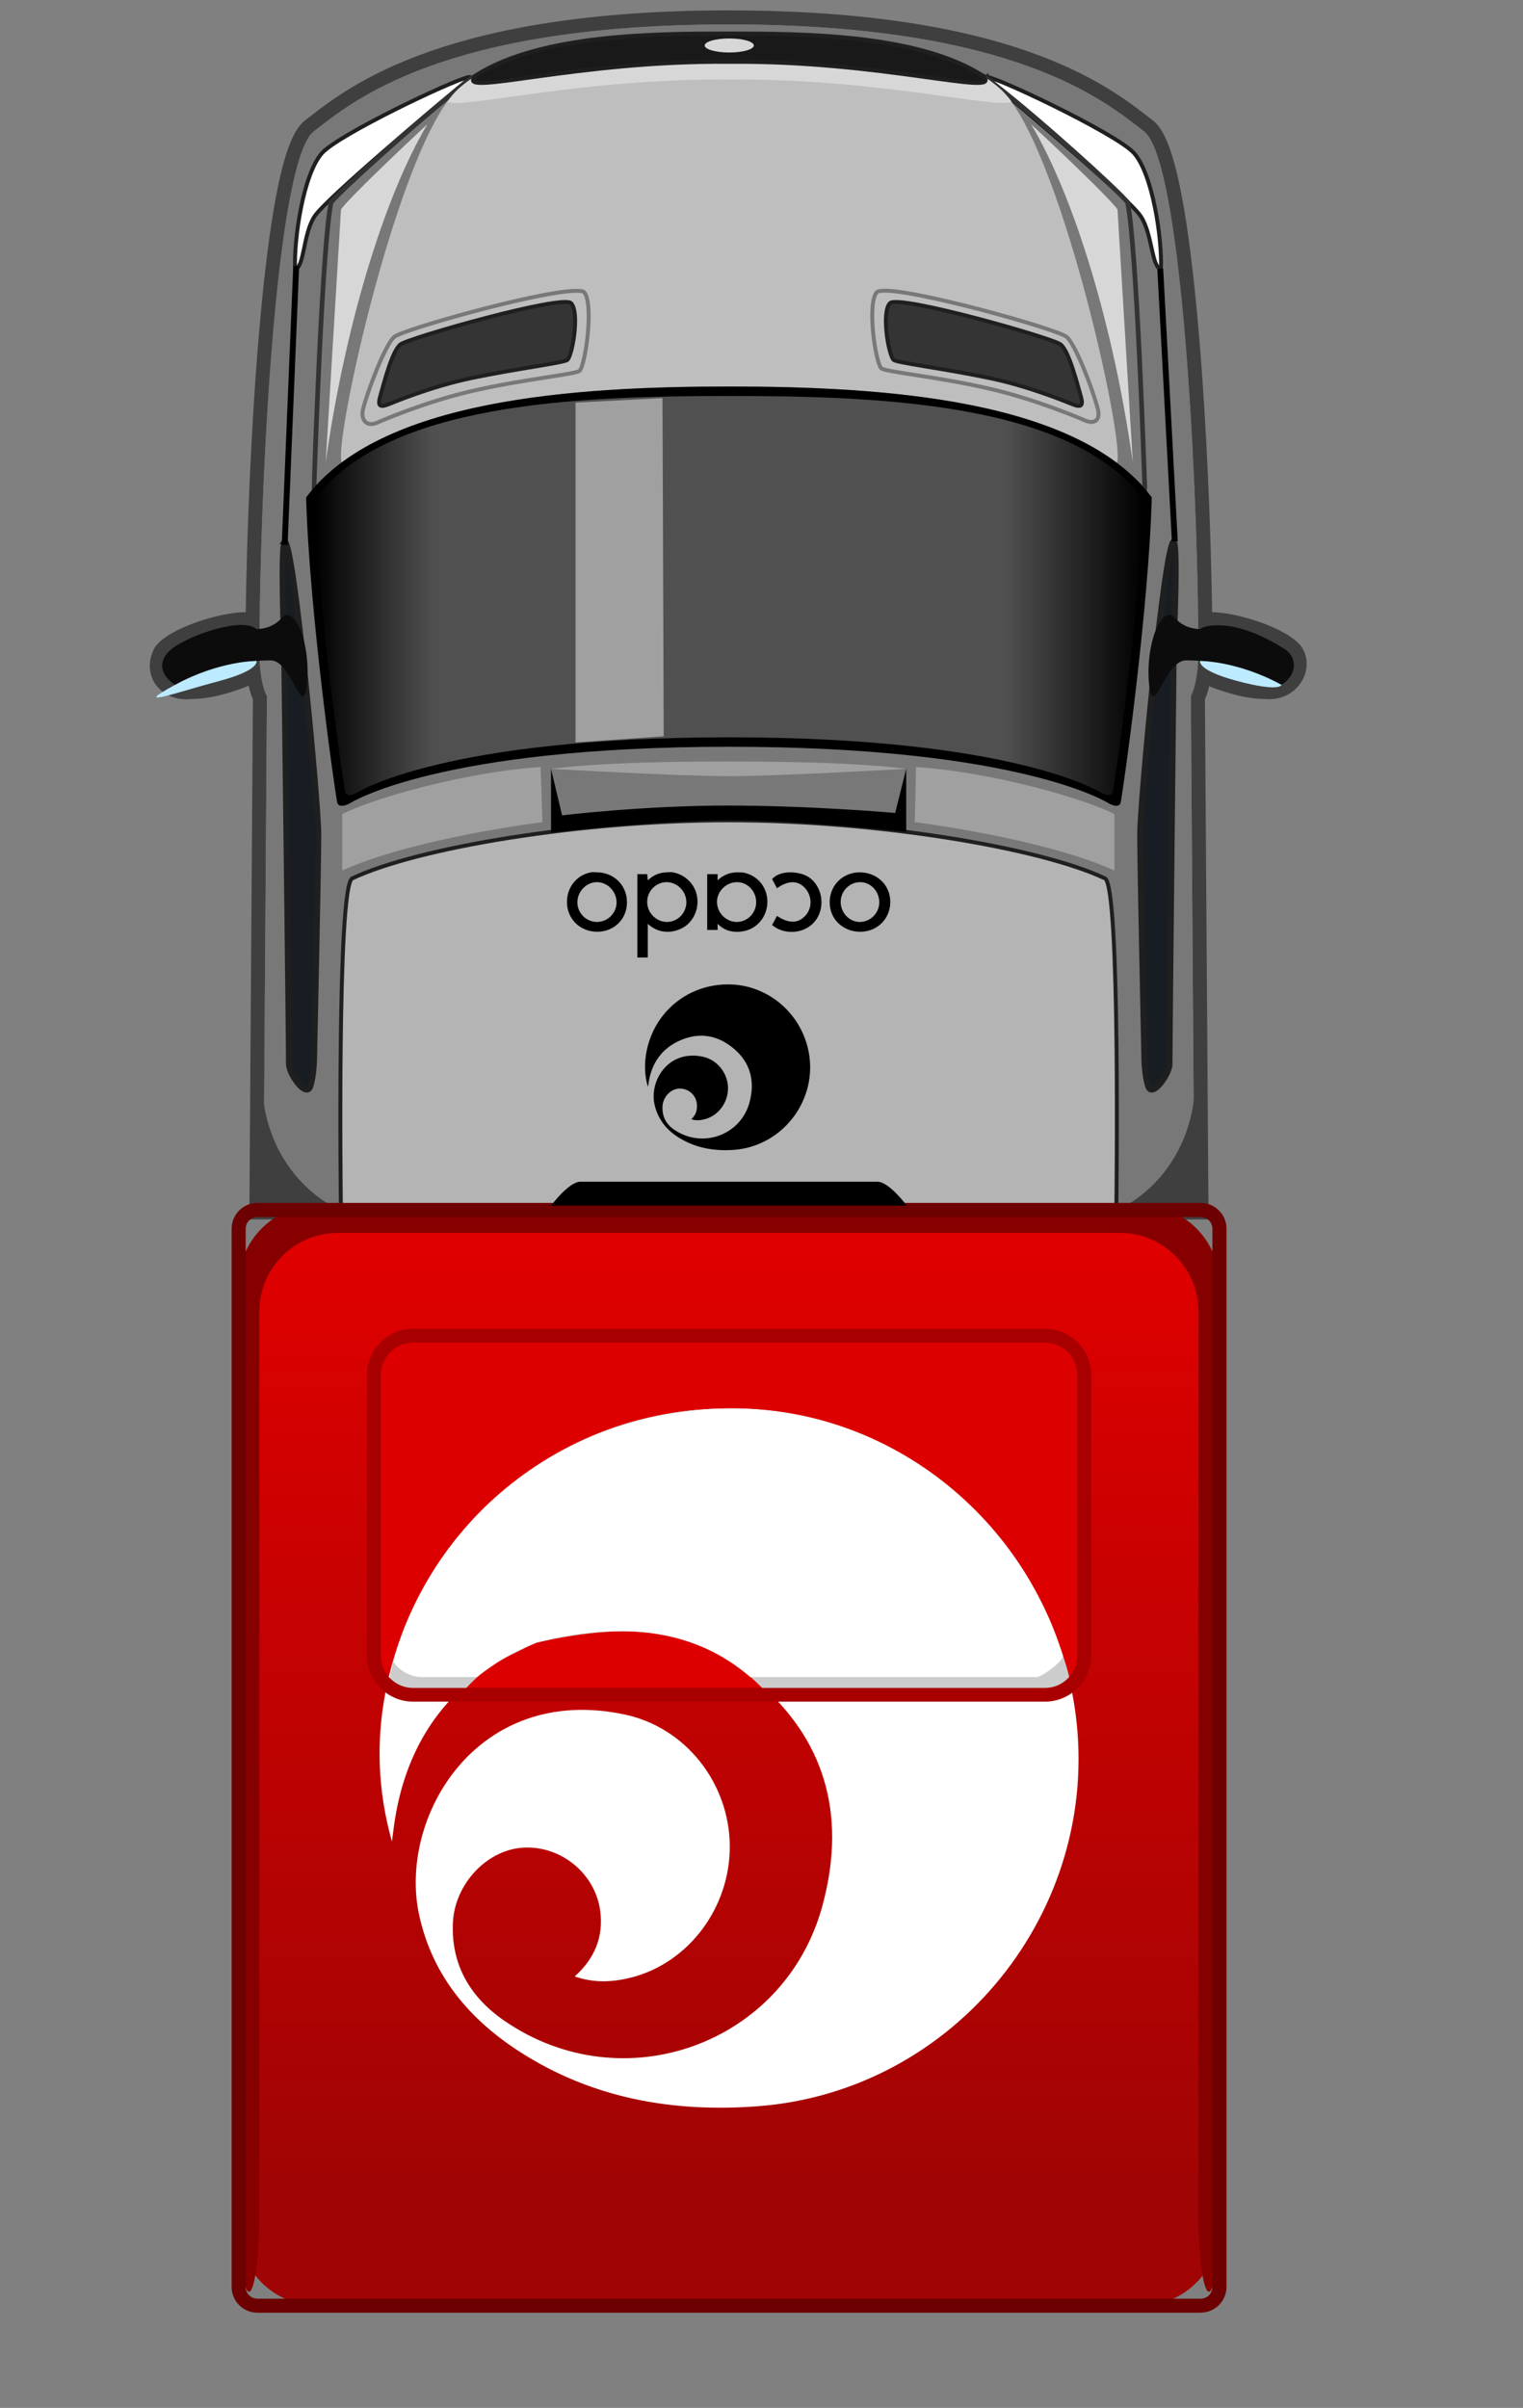 <?xml version="1.0" encoding="UTF-8" standalone="no"?>
<svg xmlns:rdf="http://www.w3.org/1999/02/22-rdf-syntax-ns#" xmlns="http://www.w3.org/2000/svg" enable-background="new 0 0 250.9 396.5" xml:space="preserve" version="1.1" xmlns:cc="http://creativecommons.org/ns#" xmlns:xlink="http://www.w3.org/1999/xlink" viewBox="0 0 250.9 396.5" xmlns:dc="http://purl.org/dc/elements/1.1/"><rect x="0" y="0" width="250.9" height="396.5" fill="#808080" stroke="none"/><defs><linearGradient id="d" y2="111.5" gradientUnits="userSpaceOnUse" y1="63.148" gradientTransform="matrix(3.228 0 0 3.228 24.601 1.708)" x2="29.584" x1="29.584"><stop stop-color="#DF0000" offset="0"/><stop stop-color="#A00404" offset="1"/></linearGradient><linearGradient id="c" y2="29.846" gradientUnits="userSpaceOnUse" x2="50.724" gradientTransform="matrix(3.228 0 0 3.228 24.601 1.708)" y1="29.846" x1="8.441"><stop offset="0"/><stop stop-color="#505050" offset=".143"/><stop stop-color="#505050" offset=".834"/><stop offset="1"/></linearGradient></defs><path d="m120.08 4.023c47.239 0 62.034 12.716 68.374 17.604 6.127 4.716 8.713 55.513 8.945 81.936-0.46 3.536-0.198 7.875-1.22 11.086l0.581 83.838h-153.36l0.578-83.838c-0.621-11.041 0.959-7.829-1.217-11.102 0.239-26.423 2.821-77.204 8.949-81.92 6.34-4.888 21.135-17.604 68.374-17.604m0-2.315c-46.503 0-62.373 12.325-69.152 17.591l-0.636 0.494c-1.333 1.027-3.083 3.37-4.81 12.477-1.046 5.517-1.976 12.91-2.763 21.978-1.401 16.115-2.066 34.097-2.24 46.561h-0.139c-4.045 0-12.426 2.576-14.727 5.624-2.606 4.292 0.465 9.338 6.137 8.661 1.414 0 3.038-0.239 4.823-0.713 1.892-0.5 3.309-0.998 4.381-1.479 0.232 1.043 0.497 1.785 0.707 2.276l-0.575 83.292-0.016 2.331h158.02l-0.016-2.331-0.578-83.295c0.207-0.478 0.468-1.194 0.694-2.192 1.046 0.455 2.408 0.92 4.194 1.395 1.785 0.475 3.412 0.713 4.823 0.713 5.596 0.621 8.714-5.015 6.137-8.661-2.292-3.031-10.595-5.598-14.663-5.624-0.178-12.458-0.843-30.436-2.24-46.551-0.788-9.068-1.717-16.464-2.763-21.984-1.727-9.107-3.477-11.454-4.81-12.48l-0.636-0.491c-6.78-5.261-22.65-17.587-69.15-17.587z" fill="#3f3f3f"/><path d="m196.76 198.49-0.581-83.838s1.424-2.253 1.233-8.422c-0.077-25.497-2.621-79.718-8.962-84.599-6.34-4.888-21.135-17.604-68.374-17.604s-62.034 12.716-68.378 17.604c-6.34 4.881-8.884 59.103-8.958 84.599-0.194 6.169 1.233 8.422 1.233 8.422l-0.578 83.838h153.37z" fill="#787878"/><path fill="#3f3f3f" clip-rule="evenodd" d="m54.575 198.49s-10.343-5.03-11.373-19.031v19.031h11.373z" fill-rule="evenodd"/><path fill="#3f3f3f" clip-rule="evenodd" d="m185.48 198.49s10.347-5.03 11.373-19.031v19.031h-11.37z" fill-rule="evenodd"/><path stroke="#1f1f1f" stroke-width=".646" d="m77.158 12.704c-2.644 0.531-21.413 9.476-24.11 12.509-3.086 3.47-4.633 14.058-4.439 19.069 1.543-0.187 1.298-5.792 3.228-8.678 1.927-2.896 19.755-17.926 25.421-22.598 0.378-0.31 0.278-0.378-0.1-0.303zm85.248 0c-0.012 0.054 0.012 0.148 0.2 0.303 5.669 4.671 23.398 19.702 25.322 22.598 1.927 2.886 1.788 8.49 3.328 8.678 0.197-5.01-1.356-15.598-4.439-19.069-2.889-3.25-24.234-13.31-24.412-12.509z" fill="#fff"/><path d="m188.76 81.779-0.542-0.62c-12.84-14.702-43.14-16.587-68.11-16.587-24.967 0-55.274 1.885-68.113 16.587l-0.3 0.342-0.287-0.352c-0.213-0.265 0.742-21.032 0.752-21.242 0.684-14.563 1.359-23.534 2.005-26.672l0.019-0.09 0.061-0.071c1.566-1.934 13.362-12.645 20.816-18.569l0.055-0.052c0.045-0.045 0.087-0.087 0.132-0.126 0.836-0.743 1.788-1.456 2.831-2.124l0.081-0.052c10.947-6.973 30.352-6.973 41.948-6.973 11.564 0 30.888 0 41.89 6.931h0.094l0.1 0.071c0.242 0.178 0.497 0.365 0.762 0.562 0.423 0.294 0.859 0.623 1.356 1.033 7.257 5.646 20.057 17.216 21.742 19.295l0.061 0.071 0.019 0.09c1.533 7.46 2.792 45.496 2.847 47.11l-0.216 1.437zm-68.65-17.978c24.754 0 54.741 1.856 68.093 16.186-0.132-3.712-1.366-39.249-2.805-46.503-1.885-2.234-14.408-13.539-21.565-19.102-0.491-0.404-0.91-0.726-1.324-1.01-0.232-0.174-0.455-0.336-0.665-0.487h-0.071l-0.094-0.065c-10.8-6.87-30.06-6.87-41.57-6.87-11.509 0-30.778 0-41.57 6.87-1.033 0.662-1.963 1.359-2.78 2.086l-0.197 0.187c-7.357 5.85-18.895 16.306-20.661 18.395-1.375 6.928-2.56 40.04-2.776 46.383 13.413-14.22 43.297-16.07 67.98-16.07z" fill="#333"/><path d="m120.15 63.639c22.072 0 49.163 1.556 63.839 12.539 1.546-2.676-9.488-52.892-19.237-61.559-9.824-8.742-29.764-9.055-44.601-9.055-14.843-0.003-34.781 0.31-44.608 9.052-9.746 8.671-20.777 58.883-19.234 61.559 14.676-10.979 41.767-12.535 63.842-12.535z" fill="#bebebe"/><g stroke-width=".646"><path stroke="#787878" d="m94.41 47.911c-6.486 0.284-28.108 6.389-29.458 7.567-1.543 1.349-4.374 8.865-5.146 11.906-0.436 1.721 0.588 2.989 2.321 2.218 0.801-0.358 7.832-3.386 15.334-5.143 8.813-2.063 17.539-2.809 18.059-3.432 0.962-1.156 2.337-11.07 0.707-12.913-0.207-0.229-0.891-0.242-1.817-0.203zm50.642 0c-0.294 0.045-0.5 0.087-0.604 0.203-1.633 1.843-0.258 11.357 0.707 12.509 0.52 0.626 9.246 1.369 18.059 3.428 7.499 1.756 14.634 4.787 15.434 5.146 1.73 0.775 2.654-0.094 2.218-1.814-0.772-3.041-3.603-10.556-5.146-11.906-1.443-1.266-26.23-8.219-30.668-7.567z" fill="none"/><path stroke="#1f1f1f" d="m62.62 65.315c0.678-2.408 1.989-7.528 3.348-8.6s26.662-8.255 28.105-6.792c1.44 1.459 0.271 8.406-0.578 9.323-0.458 0.494-8.177 1.401-15.951 3.035-6.618 1.395-12.858 4.019-13.562 4.3-1.53 0.613-1.746 0.1-1.362-1.266z" fill="#343434"/><path stroke="#1f1f1f" d="m178.07 65.315c-0.681-2.408-1.985-7.528-3.348-8.6s-26.665-8.255-28.105-6.792c-1.44 1.459-0.271 8.406 0.578 9.323 0.462 0.494 8.177 1.401 15.951 3.035 6.618 1.395 12.855 4.019 13.562 4.3 1.53 0.613 1.746 0.1 1.362-1.266z" fill="#343434"/></g><path d="m120.14 5.542c-14.843 0-34.765 0.338-44.592 9.08-0.61 0.542-1.196 1.27-1.816 2.119 2.011 1.349 21.992-3.884 46.406-3.632 24.415-0.252 44.501 4.981 46.509 3.632-0.617-0.849-1.304-1.576-1.914-2.119-9.827-8.742-29.755-9.08-44.592-9.08zm-49.74 14.931c-3.942 3.619-13.24 12.48-14.225 14.023l-2.522 41.667c3.064-21.858 9.48-43.481 16.747-55.687zm99.472 0c7.264 12.206 13.683 33.829 16.747 55.687l-2.52-41.667c-0.99-1.541-10.29-10.402-14.23-14.021z" fill="#d7d7d7"/><path stroke="#1f1f1f" stroke-width=".646" d="m162.09 12.668c0.003-0.012 0.003-0.023 0.005-0.032-10.45-6.805-28.363-7.073-41.987-7.073-13.591 0-31.459 0.265-41.916 7.028 0.007 0.026 0.013 0.055 0.019 0.078-2.947 3.303 16.971-2.738 41.938-2.479 24.967-0.258 44.879 5.782 41.938 2.479z" fill="#191919"/><ellipse rx="1.254" transform="matrix(3.228 0 0 3.228 24.601 1.708)" ry=".358" cy="1.791" cx="29.597" fill="#d7d7d7"/><path stroke="#1f1f1f" stroke-width=".968" d="m46.894 89.175c-0.707 0.959-0.101 16.645-0.101 16.645s0.807 64.826 0.807 69.407c0 1.643 2.873 5.688 3.531 3.632 0.529-1.65 0.605-4.035 0.605-4.035s0.706-32.034 0.706-37.428c0-5.394-4.051-48.101-5.549-48.22zm146.48 0c-1.498 0.119-5.549 42.826-5.549 48.22 0 5.394 0.707 37.428 0.707 37.428s0.077 2.386 0.607 4.035c0.659 2.056 3.529-1.989 3.529-3.632 0-4.581 0.707-69.407 0.707-69.407s0.704-15.686 0-16.645z" fill="#171d23"/><path d="m46.995 101.28c-0.436 0.058-1.436 2.224-4.741 2.318-2.16-1.924-9.649 0.629-12.509 2.321-3.538 1.798-4.148 4.671-0.908 6.86 3.758-2.218 9.475-4.035 15.738-4.035 3.373 0 4.954 8.797 5.851 4.946 0.901-5.107-0.747-12.71-3.43-12.409zm145.47 0c-2.395 0.604-3.867 7.619-3.028 12.409 0.897 3.851 2.579-4.946 5.953-4.946 6.263 0 11.98 1.817 15.738 4.035 2.628-1.708 2.644-4.616 0.404-5.953-8.319-5.307-13.323-3.809-13.82-3.228-3.303-0.094-4.306-2.26-4.742-2.318-0.168-0.019-0.345-0.042-0.504 0z" fill="#0c0c0c"/><path d="m42.253 108.85s-5.902-0.116-13.418 3.932c-7.515 4.048 0.267 1.22 7.162-0.604 6.896-1.827 6.255-3.328 6.255-3.328zm155.46 0s-0.639 1.501 6.253 3.328c6.899 1.824 7.163 0.604 7.163 0.604-7.515-4.048-13.417-3.932-13.417-3.932z" fill="#bceaff"/><path stroke="#1f1f1f" stroke-width=".646" d="m120.03 198.49h63.881s0.688-52.746-1.885-53.85c-10.798-5.091-37.787-9.562-61.995-9.562-24.209 0-51.197 4.471-61.995 9.562-2.57 1.104-1.882 53.85-1.882 53.85h63.877" fill="#b4b4b4"/><path d="m95.048 125.43" fill="#232323"/><g clip-rule="evenodd"><path stroke="#3f3f3f" stroke-width="9.685" stroke-miterlimit="10" d="m54.575 194.62" fill="none"/><g fill-rule="evenodd"><path d="m200.89 366.76c0 7.102-5.808 12.913-12.913 12.913h-135.74c-7.102 0-12.913-5.811-12.913-12.913v-154.6c0-7.102 5.811-12.913 12.913-12.913h135.74c7.105 0 12.913 5.811 12.913 12.913v154.6z" fill="url(#d)"/><path stroke="#a80000" stroke-width="2.26" d="m178.62 272.62c0 3.551-2.905 6.457-6.457 6.457h-104.12c-3.551 0-6.457-2.905-6.457-6.457v-46.199c0-3.551 2.905-6.457 6.457-6.457h104.13c3.551 0 6.457 2.905 6.457 6.457v46.199z" fill="#dc0000"/><path d="m41.023 377.38c-0.936 0-1.701-5.811-1.701-12.913v-153.07c0-7.102 5.811-12.913 12.913-12.913h135.74c7.105 0 12.913 5.811 12.913 12.913v153.07c0 7.102-0.775 12.913-1.727 12.913-0.949 0-1.727-5.811-1.727-12.913v-148.53c0-7.102-5.808-12.913-12.913-12.913h-128.89c-7.102 0-12.913 5.811-12.913 12.913v148.53c0 7.102-0.768 12.913-1.701 12.913z" fill="#870000"/></g></g><path d="m197.8 380.83h-155.4c-2.337 0-4.239-1.905-4.239-4.239v-174.27c0-2.337 1.901-4.239 4.239-4.239h155.41c2.341 0 4.242 1.905 4.242 4.239v174.26c0 2.337-1.905 4.239-4.245 4.239zm-155.4-180.42c-1.062 0-1.927 0.865-1.927 1.927v174.26c0 1.062 0.865 1.927 1.927 1.927h155.4c1.065 0 1.931-0.865 1.931-1.927v-174.27c0-1.062-0.865-1.927-1.931-1.927h-155.4z" fill="#6d0000"/><path stroke="#000" stroke-width=".968" d="m46.894 89.73 1.899-45.906" fill="none"/><path stroke="#000" stroke-width=".968" d="m193.54 89.152-2.4-44.918" fill="none"/><path d="m120.14 63.652c-25.439 0-57.631 2.066-69.711 18.259 0.513 18.504 4.632 47.772 5.145 50.341 0.416 0.988 2.118 0 2.118 0s14.392-9.284 62.447-9.284c48.049 0 62.447 9.284 62.447 9.284s1.604 0.988 2.014 0c0.513-2.57 4.629-31.84 5.146-50.341-12.09-16.19-44.17-18.259-69.61-18.259zm-29.362 62.948v10.492s17.123-2.021 29.254-2.021c12.132 0 29.258 1.918 29.258 1.918v-10.389l-1.817 7.264s-13.72-1.214-27.64-1.214-27.24 1.614-27.24 1.614l-1.814-7.664zm6.557 17.048c-2.295 0.439-3.919 2.402-3.935 4.842-0.019 2.799 2.137 4.923 4.946 4.942 2.805 0.016 4.933-2.053 4.942-4.842 0.01-2.799-2.156-4.933-4.942-4.942-0.352-0.003-0.681-0.065-1.01 0zm12.409 0c-1.107 0.045-2.108 0.449-3.025 1.311-0.019-0.397-0.087-0.675-0.103-1.01h-1.614v13.72h1.717v-5.546c2.334 2.189 5.391 1.294 6.757-0.103 1.73-1.759 1.931-4.613 0.404-6.557-0.759-0.965-1.824-1.588-3.025-1.814-0.394-0.074-0.743-0.016-1.111 0zm11.802 0c-1.201-0.026-2.315 0.374-3.328 1.311-0.022-0.423 0.016-0.704 0-1.01h-1.714v9.181h1.714c0.016-0.339-0.019-0.571 0-1.007 1.03 1.033 2.195 1.388 3.532 1.311 1.353-0.084 2.521-0.6 3.428-1.614 1.52-1.708 1.666-4.407 0.303-6.256-0.671-0.91-1.63-1.524-2.725-1.814-0.423-0.113-0.81-0.094-1.211-0.1zm8.678 0c-1.207-0.009-2.341 0.329-3.028 1.107 0.255 0.478 0.529 0.994 0.807 1.514 1.834-1.311 3.435-1.349 4.642 0 1.127 1.256 1.194 3.18 0.1 4.439-1.211 1.395-2.847 1.404-4.742 0.103-0.271 0.507-0.542 1.017-0.807 1.511 1.998 1.688 5.259 1.469 6.963-0.504 1.753-2.031 1.511-5.294-0.507-7.063-0.901-0.788-2.221-1.098-3.428-1.107zm11.399 0c-2.792 0.003-4.949 2.15-4.942 4.942 0 2.799 2.24 4.855 5.043 4.842 2.815-0.005 4.949-2.144 4.942-4.942 0-2.789-2.244-4.846-5.043-4.842zm-43.278 1.614c1.746 0.003 3.232 1.546 3.228 3.328 0 1.779-1.478 3.228-3.228 3.228-1.75-0.003-3.232-1.443-3.228-3.228 0-1.782 1.482-3.332 3.228-3.328zm11.499 0c1.75 0.01 3.235 1.54 3.228 3.328-0.01 1.788-1.478 3.248-3.228 3.228-1.759-0.016-3.238-1.53-3.228-3.328 0.006-1.788 1.475-3.238 3.228-3.228zm11.602 0c1.753 0.01 3.144 1.54 3.128 3.328-0.016 1.795-1.475 3.244-3.228 3.228-1.756-0.016-3.241-1.543-3.228-3.328 0.016-1.788 1.582-3.244 3.328-3.228zm20.277 0c1.743 0.005 3.135 1.546 3.128 3.328-0.005 1.782-1.482 3.241-3.228 3.228-1.759-0.012-3.135-1.55-3.128-3.328 0.016-1.788 1.475-3.235 3.228-3.228zm-21.284 16.848c-6.834-0.239-12.597 4.335-13.923 10.995-0.391 1.972-0.342 3.9 0.203 5.85 0.019-0.165 0.077-0.242 0.1-0.404 0.445-3.512 2.292-6.066 5.549-7.364 3.238-1.294 6.218-0.575 8.774 1.714 2.599 2.328 3.228 5.375 2.321 8.678-1.472 5.349-7.767 7.625-12.409 4.439-1.32-0.904-1.995-2.166-1.914-3.835 0.074-1.514 1.304-2.86 2.721-2.925 1.459-0.068 2.734 0.972 2.928 2.421 0.132 1.004-0.119 1.918-0.91 2.621 0.772 0.271 1.504 0.187 2.221 0 2.247-0.575 3.851-2.741 3.832-5.143-0.019-2.418-1.759-4.642-4.135-5.146-5.795-1.23-8.842 4.045-7.971 7.867 0.529 2.328 1.876 4.09 3.835 5.349 2.825 1.811 5.988 2.363 9.281 2.118 7.703-0.581 13.413-7.68 12.409-15.334-0.868-6.608-6.366-11.673-12.913-11.903zm-24.819 32.483c-1.927 0-4.842 3.935-4.842 3.935h58.612s-2.918-3.935-4.842-3.935h-48.93z"/><path d="m120.1 65.205c24.932 0 56.414 1.14 68.248 17.006-0.504 18.13-4.532 45.748-5.039 48.269-0.41 0.968-2.014 0-2.014 0s-14.101-9.068-61.198-9.068c-47.094 0-61.195 9.068-61.195 9.068s-1.608 0.968-2.014 0c-0.504-2.521-4.532-30.139-5.039-48.269 11.844-15.87 43.32-17.006 68.252-17.006z" fill="url(#c)"/><path d="m109.14 65.554-14.325 0.745v55.949l14.527-1.001zm10.895 59.839c-16.693-0.003-24.824 0.633-29.256 1.211 0 0 20.876 1.211 29.357 1.211 7.964 0 29.155-1.211 29.155-1.211-4.432-0.578-12.563-1.211-29.256-1.211zm-30.971 0.908c-12.535 0.82-27.957 5.265-32.686 7.767v9.281c11.667-5.317 32.986-7.971 32.986-7.971zm61.84 0-0.202 9.079s21.218 2.653 32.889 7.97v-9.281c-4.729-2.502-20.154-6.947-32.686-7.767z" fill="#a0a0a0"/><g transform="matrix(3.196 0 0 3.196 13.691 -49.026)"><path fill="#fff" clip-rule="evenodd" d="m15.918 110.22c-0.724-2.574-0.832-5.163-0.316-7.767 1.755-8.812 9.448-14.86 18.484-14.54 8.661 0.304 15.925 7.001 17.073 15.738 1.33 10.12-6.207 19.444-16.391 20.21-4.353 0.328-8.509-0.396-12.245-2.797-2.587-1.66-4.484-3.89-5.183-6.972-1.157-5.054 2.925-12.043 10.583-10.413 3.146 0.666 5.384 3.548 5.41 6.748 0.028 3.175-2.098 6.032-5.063 6.798-0.954 0.241-1.906 0.303-2.93-0.051 1.044-0.938 1.49-2.054 1.315-3.381-0.258-1.918-2.005-3.35-3.931-3.258-1.872 0.083-3.561 1.843-3.661 3.853-0.109 2.199 0.915 3.877 2.654 5.071 6.136 4.214 14.432 1.193 16.379-5.883 1.199-4.368 0.351-8.279-3.087-11.357-3.378-3.024-7.339-3.977-11.628-2.268-4.301 1.715-6.789 4.984-7.379 9.627-0.025 0.218-0.059 0.425-0.084 0.642z" fill-rule="evenodd"/></g><g clip-rule="evenodd"><path fill="#ccc" d="m63.953 277.58 11.965 1.365c3.196-3.599 5.108-4.975 9.919-7.25 0.857-0.448 1.716-0.866 2.592-1.215 16.846-3.796 28.241-2.134 37.964 8.341l50.187-0.668c-0.713-3.637-1.374-5.26-2.533-8.472-0.006-0.016-0.01-0.029-0.016-0.045-0.559-1.506-1.176-2.979-1.848-4.421-0.026-0.048-0.048-0.096-0.07-0.147-0.658-1.4-1.375-2.768-2.135-4.104-0.054-0.093-0.105-0.185-0.16-0.275-0.742-1.282-1.534-2.538-2.369-3.756-0.096-0.141-0.198-0.281-0.297-0.422-0.809-1.157-1.656-2.285-2.541-3.376-0.157-0.195-0.32-0.377-0.473-0.569-0.857-1.023-1.736-2.02-2.653-2.982-0.23-0.24-0.467-0.467-0.7-0.703-0.879-0.889-1.78-1.755-2.714-2.586-0.313-0.278-0.639-0.537-0.959-0.809-0.885-0.754-1.787-1.496-2.72-2.196-0.406-0.307-0.828-0.588-1.243-0.882-0.879-0.623-1.768-1.243-2.682-1.819-0.511-0.32-1.039-0.607-1.56-0.911-0.86-0.502-1.713-1.007-2.599-1.464-0.62-0.323-1.263-0.601-1.895-0.898-0.822-0.387-1.64-0.786-2.481-1.132-0.735-0.307-1.496-0.559-2.247-0.831-0.774-0.284-1.541-0.585-2.33-0.834-0.866-0.272-1.755-0.483-2.634-0.713-0.71-0.185-1.403-0.4-2.123-0.556-1.048-0.23-2.123-0.39-3.193-0.559-0.575-0.089-1.135-0.217-1.713-0.294-1.662-0.208-3.344-0.348-5.041-0.409-32.832-1.363-54.931 23.237-58.698 45.592z" fill-rule="evenodd"/><path fill="#fff" d="m175.09 272.63c-0.315-1.103-1.785-5.26-2.756-7.097-8.896-19.313-27.883-32.777-49.683-33.541-24.14-0.857-45.286 12.51-54.856 33.364-1.234 2.52-2.468 6.198-2.914 7.983-0.204 0.816 2.184 2.817 4.494 2.817h9.183c3.353-2.53 5.647-4.012 9.871-5.682 14.817-3.751 26.423-1.861 35.165 5.682h47.205c0.847-0.003 4.522-2.718 4.291-3.526z" fill-rule="evenodd"/><path stroke="#a80000" stroke-width="2.26" d="m178.62 272.62c0 3.551-2.905 6.457-6.457 6.457h-104.12c-3.551 0-6.457-2.905-6.457-6.457v-46.199c0-3.551 2.905-6.457 6.457-6.457h104.13c3.551 0 6.457 2.905 6.457 6.457v46.199z" fill="none"/></g></svg>
